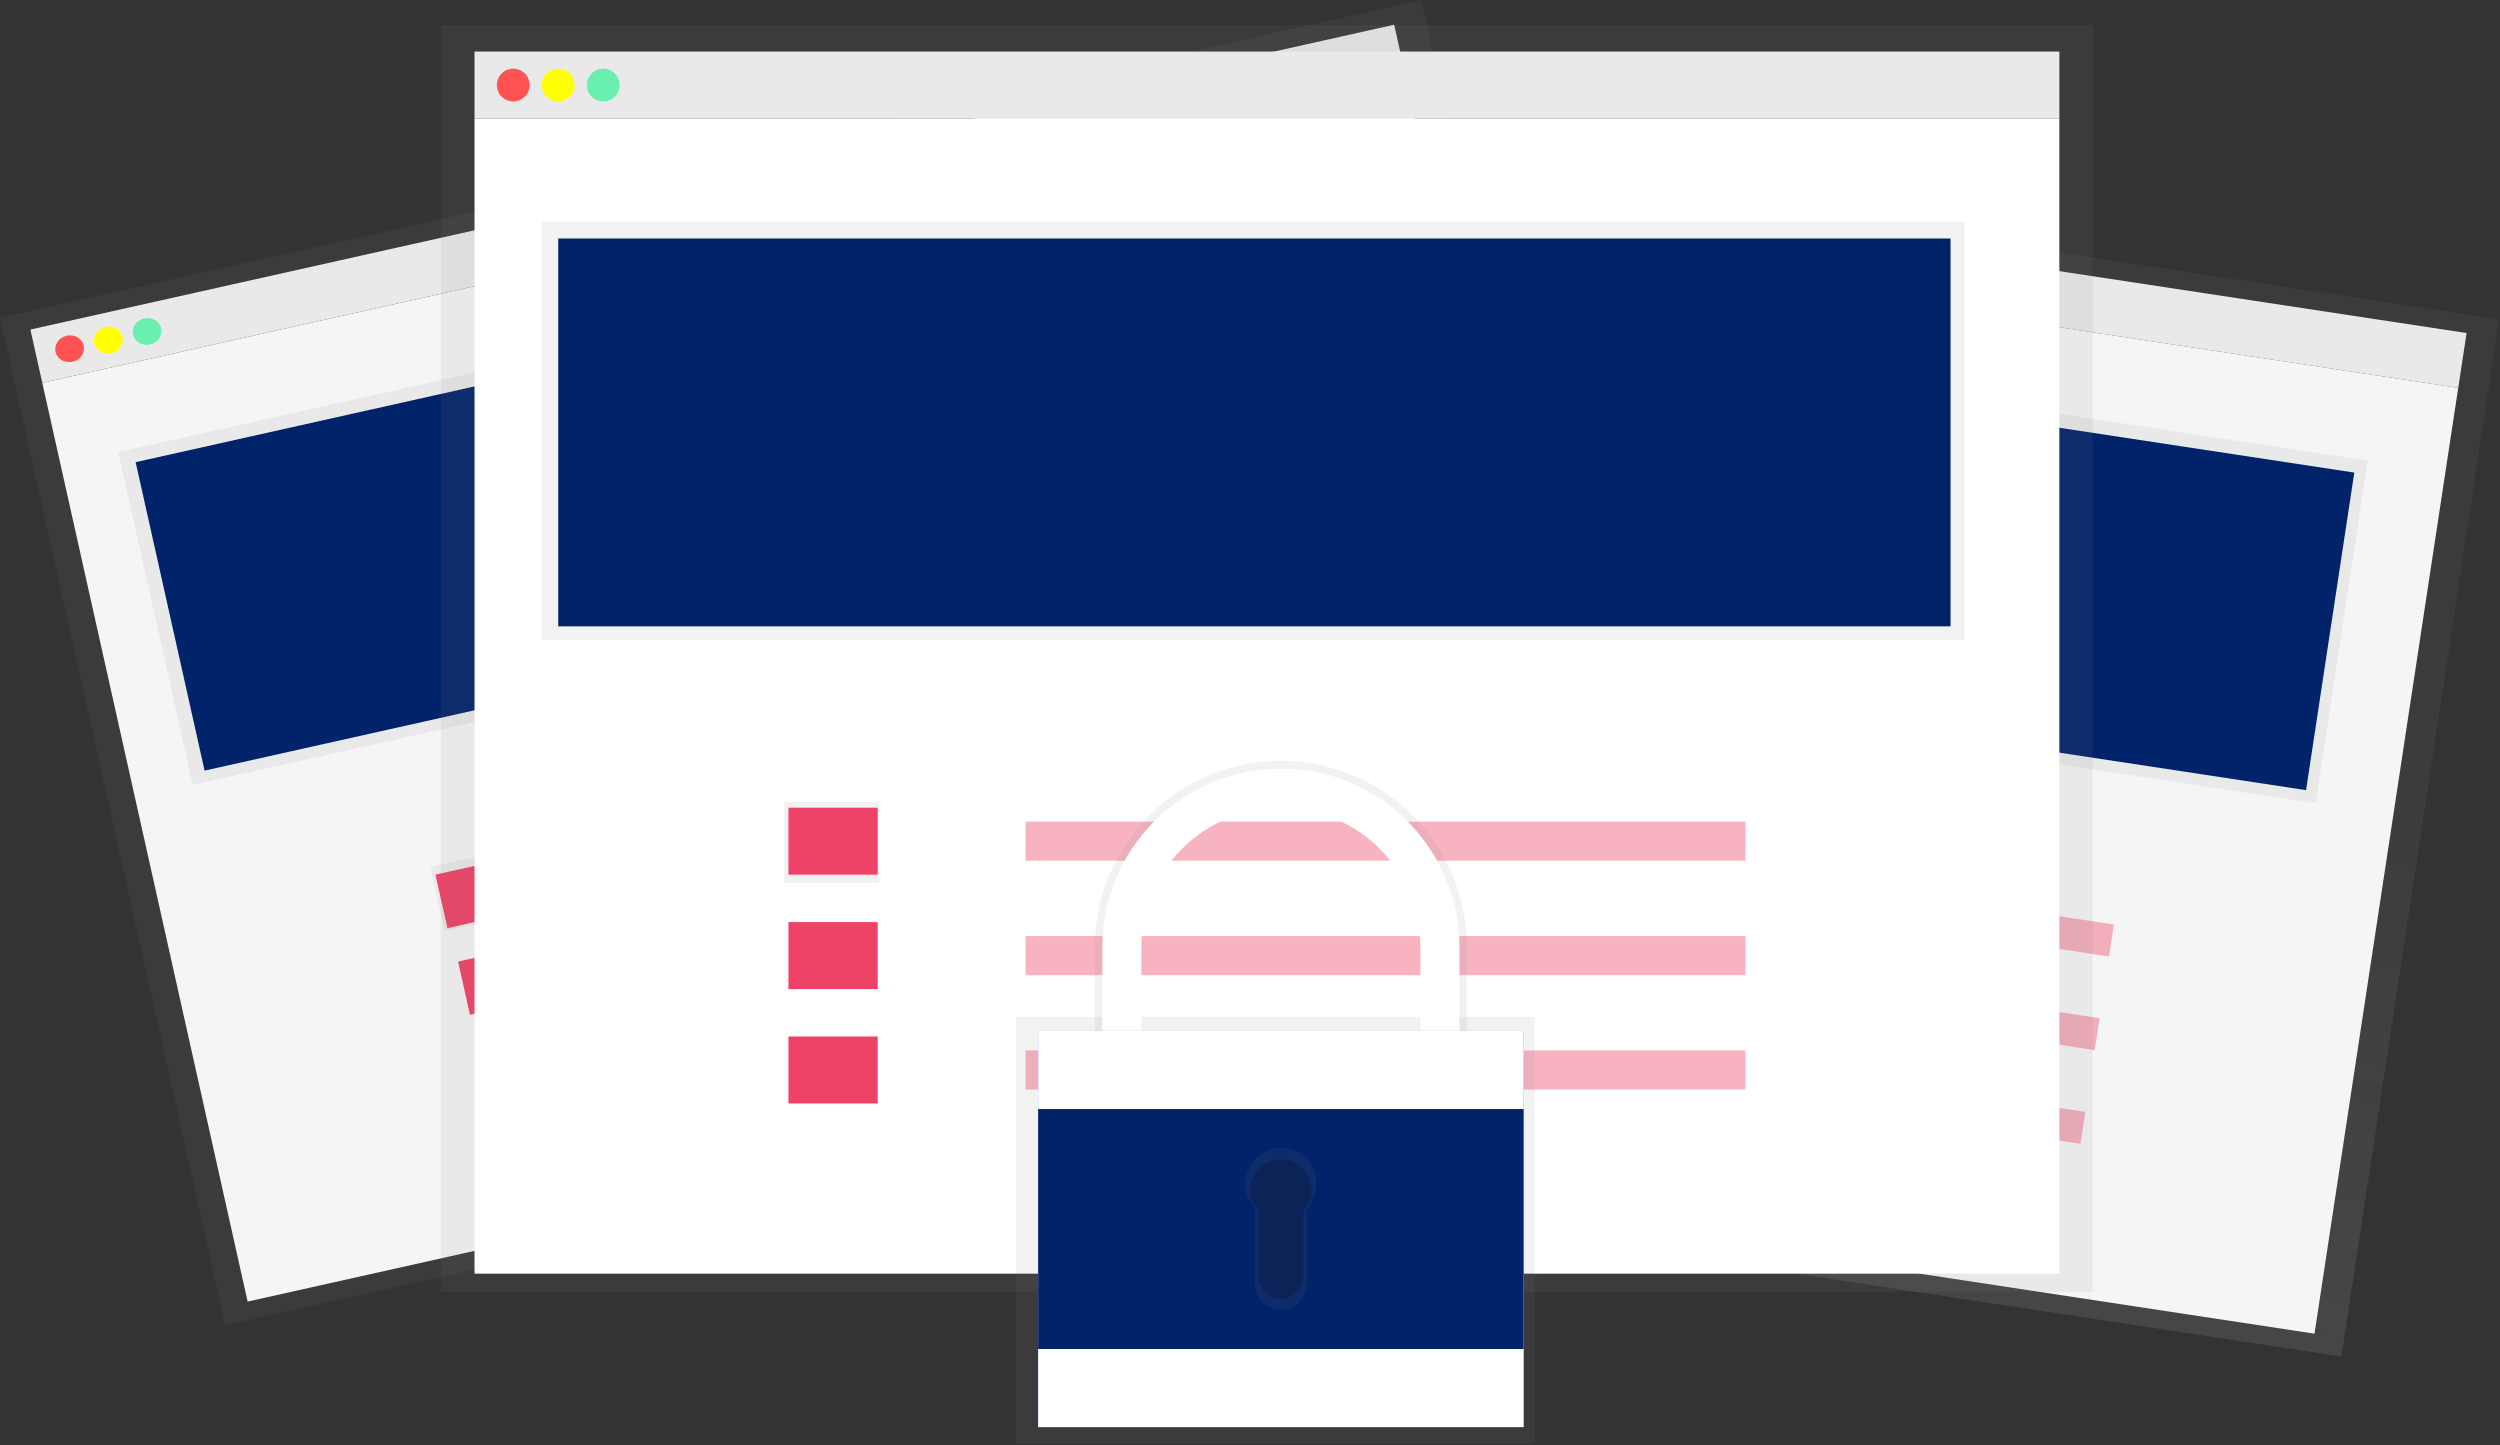 <?xml version="1.0" encoding="utf-8"?>
<svg width="896" height="518" viewBox="0 0 896 518" fill="none" xmlns="http://www.w3.org/2000/svg">
  <rect x="0" y="0" width="896" height="518" fill="#333333" stroke="none"/>
  <path d="M418.953 48.695L415.967 68.35L881.039 139.017L884.025 119.363L418.953 48.695Z" fill="#F5F5F5"/>
  <path d="M410.934 40.779L354.449 412.512L839.175 486.167L895.66 114.434L410.934 40.779Z" fill="url(#paint0_linear)"/>
  <path d="M415.955 68.346L364.447 407.325L829.518 477.992L881.026 139.013L415.955 68.346Z" fill="#F5F5F5"/>
  <path d="M433.62 60.977C434.024 58.323 432.199 55.845 429.546 55.442C426.892 55.038 424.414 56.863 424.011 59.517C423.607 62.17 425.432 64.648 428.085 65.051C430.739 65.455 433.217 63.63 433.62 60.977Z" fill="#FF5252"/>
  <path d="M446.832 62.978C447.235 60.325 445.411 57.847 442.757 57.443C440.104 57.04 437.626 58.864 437.222 61.518C436.819 64.172 438.643 66.65 441.297 67.053C443.951 67.456 446.429 65.632 446.832 62.978Z" fill="#FFFF00"/>
  <path d="M460.044 64.99C460.447 62.337 458.623 59.859 455.969 59.455C453.315 59.052 450.837 60.877 450.434 63.53C450.031 66.184 451.855 68.662 454.509 69.065C457.162 69.468 459.64 67.644 460.044 64.99Z" fill="#69F0AE"/>
  <path d="M431.01 101.632L412.348 224.452L829.935 287.904L848.597 165.084L431.01 101.632Z" fill="url(#paint1_linear)"/>
  <path d="M843.783 169.375L435.203 107.291L417.909 221.105L826.489 283.188L843.783 169.375Z" fill="#012369"/>
  <path d="M476.369 282.754L472.761 306.502L500.601 310.732L504.21 286.985L476.369 282.754Z" fill="url(#paint2_linear)"/>
  <path d="M503.577 288.563L477.377 284.582L474.391 304.237L500.59 308.218L503.577 288.563Z" fill="#6C63FF"/>
  <path d="M498.461 322.134L472.262 318.153L469.276 337.808L495.475 341.789L498.461 322.134Z" fill="#FF5252"/>
  <path d="M493.366 355.707L467.167 351.726L464.181 371.381L490.38 375.362L493.366 355.707Z" fill="#FF9800"/>
  <path opacity="0.4" d="M757.591 331.349L546.346 299.25L544.605 310.709L755.85 342.808L757.591 331.349Z" style="fill: rgb(238, 66, 102);"/>
  <path opacity="0.4" d="M752.486 364.922L541.241 332.823L539.5 344.282L750.745 376.381L752.486 364.922Z" style="fill: rgb(238, 66, 102);"/>
  <path opacity="0.4" d="M747.391 398.495L536.146 366.396L534.405 377.855L745.65 409.953L747.391 398.495Z" style="fill: rgb(238, 66, 102);"/>
  <path d="M499.665 8.858L10.887 118.113L15.154 137.202L503.932 27.947L499.665 8.858Z" fill="#F5F5F5"/>
  <path d="M509.424 -0.006L-0.005 113.865L80.708 474.954L590.137 361.084L509.424 -0.006Z" fill="url(#paint3_linear)"/>
  <path d="M503.928 27.958L15.15 137.213L88.752 466.487L577.53 357.232L503.928 27.958Z" fill="#F5F5F5"/>
  <path d="M25.995 129.653C28.782 129.03 30.574 126.437 29.998 123.86C29.422 121.284 26.696 119.701 23.91 120.323C21.123 120.946 19.331 123.54 19.907 126.116C20.483 128.692 23.209 130.276 25.995 129.653Z" fill="#FF5252"/>
  <path d="M39.884 126.558C42.671 125.935 44.463 123.342 43.887 120.765C43.311 118.189 40.586 116.605 37.799 117.228C35.012 117.851 33.22 120.444 33.796 123.021C34.372 125.597 37.098 127.181 39.884 126.558Z" fill="#FFFF00"/>
  <path d="M53.764 123.455C56.55 122.832 58.342 120.238 57.767 117.662C57.191 115.086 54.465 113.502 51.678 114.125C48.892 114.748 47.1 117.341 47.675 119.918C48.251 122.494 50.977 124.078 53.764 123.455Z" fill="#69F0AE"/>
  <path d="M481.249 63.924L42.379 162.023L69.047 281.329L507.917 183.23L481.249 63.924Z" fill="url(#paint4_linear)"/>
  <path d="M478.016 69.654L48.612 165.637L73.324 276.189L502.727 180.206L478.016 69.654Z" fill="#012369"/>
  <path d="M183.493 304.175L154.235 310.715L159.389 333.776L188.647 327.236L183.493 304.175Z" fill="url(#paint5_linear)"/>
  <path d="M 183.72 307.27 L 156.065 313.478 L 160.368 332.647 L 188.024 326.438 L 183.72 307.27 Z" style="fill: rgb(238, 66, 102);"/>
  <path d="M 191.71 338.47 L 164.169 344.626 L 168.436 363.715 L 195.976 357.559 L 191.71 338.47 Z" style="fill: rgb(238, 66, 102);"/>
  <path d="M200.487 372.728L172.831 378.936L177.134 398.105L204.79 391.896L200.487 372.728Z" style="fill: rgb(238, 66, 102);"/>
  <path opacity="0.4" d="M451.92 250.014L229.908 299.64L232.397 310.775L454.409 261.149L451.92 250.014Z" fill="#6C63FF"/>
  <path opacity="0.4" d="M459.208 282.629L237.197 332.254L239.686 343.389L461.697 293.764L459.208 282.629Z" fill="#6C63FF"/>
  <path opacity="0.4" d="M466.496 315.233L244.485 364.858L246.974 375.994L468.985 326.368L466.496 315.233Z" fill="#6C63FF"/>
  <path d="M738.07 18.48H170.07V42.48H738.07V18.48Z" fill="#F5F5F5"/>
  <g style="">
    <g style="">
      <path d="M 750 9 L 158 9 L 158 463 L 750 463 L 750 9 Z" fill="url(#paint6_linear)"/>
    </g>
    <path d="M 738.07 42.48 L 170.07 42.48 L 170.07 456.48 L 738.07 456.48 L 738.07 42.48 Z" fill="white"/>
  </g>
  <path d="M183.94 36.35C187.182 36.35 189.81 33.722 189.81 30.48C189.81 27.238 187.182 24.61 183.94 24.61C180.698 24.61 178.07 27.238 178.07 30.48C178.07 33.722 180.698 36.35 183.94 36.35Z" fill="#FF5252"/>
  <path d="M200.07 36.35C203.312 36.35 205.94 33.722 205.94 30.48C205.94 27.238 203.312 24.61 200.07 24.61C196.828 24.61 194.2 27.238 194.2 30.48C194.2 33.722 196.828 36.35 200.07 36.35Z" fill="#FFFF00"/>
  <path d="M216.2 36.35C219.442 36.35 222.07 33.722 222.07 30.48C222.07 27.238 219.442 24.61 216.2 24.61C212.958 24.61 210.33 27.238 210.33 30.48C210.33 33.722 212.958 36.35 216.2 36.35Z" fill="#69F0AE"/>
  <path d="M704.07 79.48H194.07V229.48H704.07V79.48Z" fill="url(#paint7_linear)"/>
  <path d="M699.07 85.48H200.07V224.48H699.07V85.48Z" fill="#012369"/>
  <path d="M315.07 287.48H281.07V316.48H315.07V287.48Z" fill="url(#paint8_linear)"/>
  <path d="M314.57 289.48H282.57V313.48H314.57V289.48Z" style="fill: rgb(238, 66, 102);"/>
  <path d="M314.57 330.48H282.57V354.48H314.57V330.48Z" style="fill: rgb(238, 66, 102);"/>
  <path d="M314.57 371.48H282.57V395.48H314.57V371.48Z" style="fill: rgb(238, 66, 102);"/>
  <path opacity="0.4" d="M625.57 294.48H367.57V308.48H625.57V294.48Z" style="fill: rgb(238, 66, 102);"/>
  <path opacity="0.4" d="M625.57 335.48H367.57V349.48H625.57V335.48Z" style="fill: rgb(238, 66, 102);"/>
  <path opacity="0.4" d="M625.57 376.48H367.57V390.48H625.57V376.48Z" style="fill: rgb(238, 66, 102);"/>
  <path d="M550.07 364.48H364.07V517.48H550.07V364.48Z" fill="url(#paint9_linear)"/>
  <path d="M406.99 340.15C406.99 326.336 412.478 313.088 422.245 303.32C432.013 293.552 445.261 288.065 459.075 288.065C472.889 288.065 486.137 293.552 495.905 303.32C505.672 313.088 511.16 326.336 511.16 340.15V373.48H525.74V340.15C525.848 331.327 524.204 322.57 520.902 314.387C517.6 306.204 512.707 298.758 506.506 292.48C500.304 286.203 492.919 281.218 484.777 277.817C476.635 274.415 467.899 272.663 459.075 272.663C450.251 272.663 441.515 274.415 433.373 277.817C425.231 281.218 417.846 286.203 411.644 292.48C405.443 298.758 400.55 306.204 397.248 314.387C393.946 322.57 392.302 331.327 392.41 340.15V373.48H406.99V340.15Z" fill="url(#paint10_linear)"/>
  <path d="M409.07 339.48C409.07 326.219 414.338 313.501 423.715 304.125C433.092 294.748 445.809 289.48 459.07 289.48C472.331 289.48 485.049 294.748 494.425 304.125C503.802 313.501 509.07 326.219 509.07 339.48V371.48H523.07V339.48C523.07 322.506 516.327 306.227 504.325 294.225C492.323 282.223 476.044 275.48 459.07 275.48C442.096 275.48 425.818 282.223 413.815 294.225C401.813 306.227 395.07 322.506 395.07 339.48V371.48H409.07V339.48Z" fill="white"/>
  <path d="M546.07 369.48H372.07V511.48H546.07V369.48Z" fill="#6C63FF"/>
  <path d="M546.07 369.48H372.07V511.48H546.07V369.48Z" fill="white"/>
  <path d="M546.07 397.48H372.07V483.48H546.07V397.48Z" fill="#012369"/>
  <path d="M471.84 424.24C471.85 422.152 471.347 420.094 470.376 418.246C469.405 416.397 467.995 414.816 466.271 413.639C464.546 412.463 462.559 411.727 460.484 411.498C458.409 411.268 456.309 411.551 454.369 412.322C452.429 413.092 450.707 414.328 449.356 415.919C448.004 417.51 447.063 419.408 446.616 421.447C446.169 423.487 446.229 425.605 446.791 427.615C447.353 429.626 448.4 431.468 449.84 432.98V460.2C449.84 462.661 450.818 465.022 452.558 466.762C454.298 468.502 456.659 469.48 459.12 469.48C461.581 469.48 463.942 468.502 465.682 466.762C467.422 465.022 468.4 462.661 468.4 460.2V432.98C470.621 430.613 471.852 427.486 471.84 424.24Z" fill="url(#paint11_linear)"/>
  <path opacity="0.2" d="M470.07 426.48C470.073 424.684 469.637 422.914 468.798 421.325C467.959 419.737 466.745 418.377 465.26 417.367C463.775 416.356 462.065 415.724 460.279 415.527C458.494 415.329 456.687 415.572 455.017 416.234C453.347 416.896 451.865 417.956 450.699 419.323C449.534 420.69 448.721 422.322 448.332 424.076C447.942 425.829 447.988 427.652 448.466 429.383C448.943 431.115 449.837 432.703 451.07 434.01V457.48C451.07 459.602 451.913 461.636 453.413 463.137C454.913 464.637 456.948 465.48 459.07 465.48C461.192 465.48 463.227 464.637 464.727 463.137C466.227 461.636 467.07 459.602 467.07 457.48V434.01C468.992 431.973 470.065 429.28 470.07 426.48V426.48Z" fill="black"/>
  <defs>
    <linearGradient id="paint0_linear" x1="596.817" y1="449.34" x2="653.302" y2="77.607" gradientUnits="userSpaceOnUse">
      <stop stop-color="#808080" stop-opacity="0.25"/>
      <stop offset="0.54" stop-color="#808080" stop-opacity="0.12"/>
      <stop offset="1" stop-color="#808080" stop-opacity="0.1"/>
    </linearGradient>
    <linearGradient id="paint1_linear" x1="68821.6" y1="200948" x2="76704.3" y2="149072" gradientUnits="userSpaceOnUse">
      <stop stop-color="#808080" stop-opacity="0.25"/>
      <stop offset="0.54" stop-color="#808080" stop-opacity="0.12"/>
      <stop offset="1" stop-color="#808080" stop-opacity="0.1"/>
    </linearGradient>
    <linearGradient id="paint2_linear" x1="13964.4" y1="17071.5" x2="14066.1" y2="16402.8" gradientUnits="userSpaceOnUse">
      <stop stop-color="#808080" stop-opacity="0.25"/>
      <stop offset="0.54" stop-color="#808080" stop-opacity="0.12"/>
      <stop offset="1" stop-color="#808080" stop-opacity="0.1"/>
    </linearGradient>
    <linearGradient id="paint3_linear" x1="269784" y1="169280" x2="239920" y2="35677" gradientUnits="userSpaceOnUse">
      <stop stop-color="#808080" stop-opacity="0.25"/>
      <stop offset="0.54" stop-color="#808080" stop-opacity="0.12"/>
      <stop offset="1" stop-color="#808080" stop-opacity="0.1"/>
    </linearGradient>
    <linearGradient id="paint4_linear" x1="199071" y1="7509.6" x2="195811" y2="-7075.54" gradientUnits="userSpaceOnUse">
      <stop stop-color="#808080" stop-opacity="0.25"/>
      <stop offset="0.54" stop-color="#808080" stop-opacity="0.12"/>
      <stop offset="1" stop-color="#808080" stop-opacity="0.1"/>
    </linearGradient>
    <linearGradient id="paint5_linear" x1="11325.7" y1="9585.89" x2="11203.9" y2="9040.96" gradientUnits="userSpaceOnUse">
      <stop stop-color="#808080" stop-opacity="0.25"/>
      <stop offset="0.54" stop-color="#808080" stop-opacity="0.12"/>
      <stop offset="1" stop-color="#808080" stop-opacity="0.1"/>
    </linearGradient>
    <linearGradient id="paint6_linear" x1="269559" y1="210883" x2="269559" y2="4766.92" gradientUnits="userSpaceOnUse" gradientTransform="matrix(1, 0, 0, 1, 0, 0)">
      <stop stop-color="#808080" stop-opacity="0.25"/>
      <stop offset="0.54" stop-color="#808080" stop-opacity="0.12"/>
      <stop offset="1" stop-color="#808080" stop-opacity="0.1"/>
    </linearGradient>
    <linearGradient id="paint7_linear" x1="229220" y1="34501.5" x2="229220" y2="12001.5" gradientUnits="userSpaceOnUse">
      <stop stop-color="#808080" stop-opacity="0.25"/>
      <stop offset="0.54" stop-color="#808080" stop-opacity="0.12"/>
      <stop offset="1" stop-color="#808080" stop-opacity="0.1"/>
    </linearGradient>
    <linearGradient id="paint8_linear" x1="10415.4" y1="9465.4" x2="10415.4" y2="8624.4" gradientUnits="userSpaceOnUse">
      <stop stop-color="#808080" stop-opacity="0.25"/>
      <stop offset="0.54" stop-color="#808080" stop-opacity="0.12"/>
      <stop offset="1" stop-color="#808080" stop-opacity="0.1"/>
    </linearGradient>
    <linearGradient id="paint9_linear" x1="85379.1" y1="79538.9" x2="85379.1" y2="56129.9" gradientUnits="userSpaceOnUse">
      <stop stop-color="#808080" stop-opacity="0.25"/>
      <stop offset="0.54" stop-color="#808080" stop-opacity="0.12"/>
      <stop offset="1" stop-color="#808080" stop-opacity="0.1"/>
    </linearGradient>
    <linearGradient id="paint10_linear" x1="81893.8" y1="57207.8" x2="81893.8" y2="47126.1" gradientUnits="userSpaceOnUse">
      <stop stop-color="#808080" stop-opacity="0.25"/>
      <stop offset="0.54" stop-color="#808080" stop-opacity="0.12"/>
      <stop offset="1" stop-color="#808080" stop-opacity="0.1"/>
    </linearGradient>
    <linearGradient id="paint11_linear" x1="16044.9" y1="38773.9" x2="16044.9" y2="35406.4" gradientUnits="userSpaceOnUse">
      <stop stop-color="#808080" stop-opacity="0.25"/>
      <stop offset="0.54" stop-color="#808080" stop-opacity="0.12"/>
      <stop offset="1" stop-color="#808080" stop-opacity="0.1"/>
    </linearGradient>
  </defs>
</svg>
